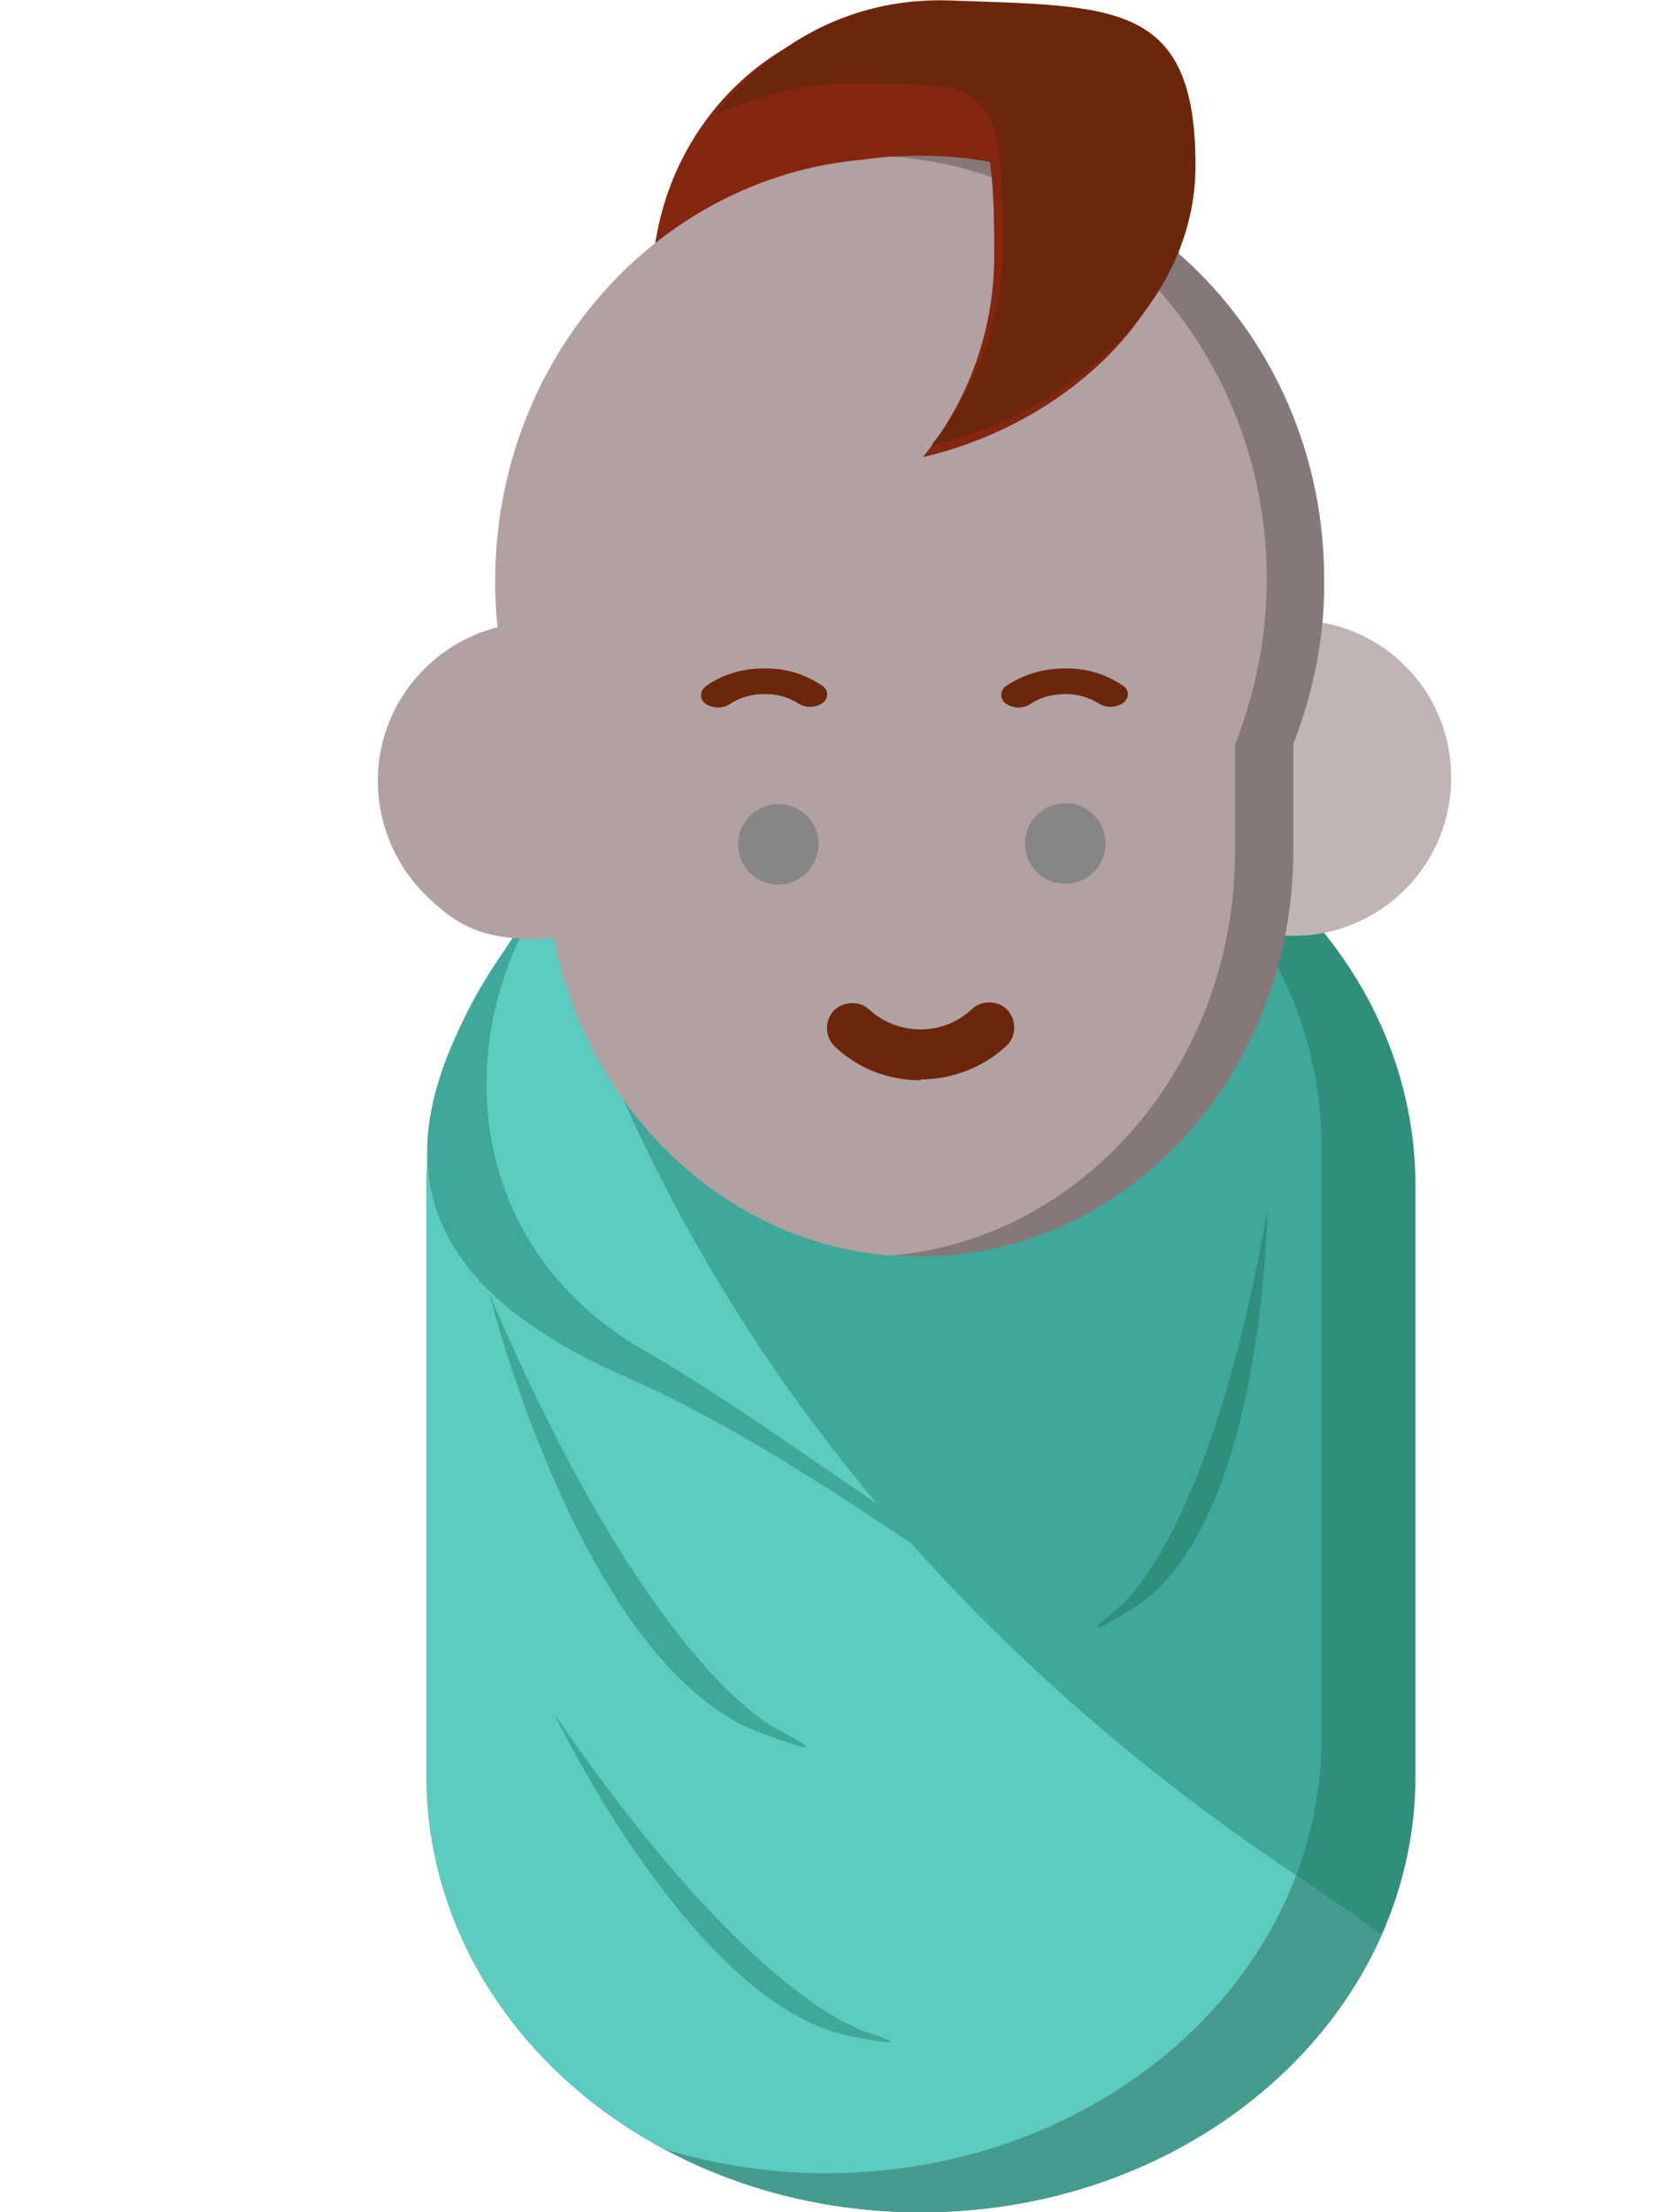 <?xml version="1.0" encoding="utf-8"?>
<!-- Generator: Adobe Illustrator 19.0.0, SVG Export Plug-In . SVG Version: 6.00 Build 0)  -->
<svg version="1.1" id="Layer_1" xmlns="http://www.w3.org/2000/svg" xmlns:xlink="http://www.w3.org/1999/xlink" x="0px" y="0px"
	 viewBox="-114 142.3 383 508.7" style="enable-background:new -114 142.3 383 508.7;" xml:space="preserve">
<style type="text/css">
	.st0{fill:#842610;}
	.st1{fill:#308E7C;}
	.st2{clip-path:url(#SVGID_2_);}
	.st3{fill:#459B8E;}
	.st4{fill:#3FA899;}
	.st5{clip-path:url(#SVGID_4_);}
	.st6{fill:#5CCCBE;}
	.st7{fill:#C2B4B4;}
	.st8{fill:#867878;}
	.st9{fill:#B2A1A1;}
	.st10{fill:#6B260B;}
	.st11{fill:#868686;}
</style>
<g>
	<title>baby</title>
	<ellipse class="st0" cx="96.8" cy="208" rx="60.8" ry="62.9"/>
	<path class="st1" d="M211.6,415v135.7c0,55.4-50.9,100.3-113.8,100.3S-15.8,606.1-15.8,550.7V415c0-55.4,50.9-100.3,113.8-100.3
		S211.6,359.6,211.6,415L211.6,415z"/>
	<g>
		<g>
			<g>
				<g>
					<g>
						<defs>
							<path id="SVGID_1_" d="M211.6,415v135.7c0,55.4-50.9,100.3-113.8,100.3S-15.8,606.1-15.8,550.7V415
								c0-55.4,50.9-100.3,113.8-100.3S211.6,359.6,211.6,415L211.6,415z"/>
						</defs>
						<clipPath id="SVGID_2_">
							<use xlink:href="#SVGID_1_"  style="overflow:visible;"/>
						</clipPath>
						<g class="st2">
							<path class="st3" d="M5.7,314.7c0,0,13,148.6,178.6,258.9s-18.7,101.7-18.7,101.7L-84.8,606L-89,411.3L5.7,314.7z"/>
						</g>
					</g>
				</g>
			</g>
		</g>
	</g>
	<path class="st4" d="M190,406v135.7C190,597.1,139,642,76.1,642c-12.8,0-25.4-1.9-37.4-5.6c-34-18.2-54.6-50.7-54.6-85.7V415
		c0-55.4,51-100.3,113.9-100.3c12.9,0,25.5,1.9,37.6,5.7C169.5,338.6,190,371,190,406L190,406z"/>
	<g>
		<g>
			<g>
				<g>
					<g>
						<defs>
							<path id="SVGID_3_" d="M190,406v135.7C190,597.1,139,642,76.1,642c-12.8,0-25.4-1.9-37.4-5.6c-34-18.2-54.6-50.7-54.6-85.7
								V415c0-55.4,51-100.3,113.9-100.3c12.9,0,25.5,1.9,37.6,5.7C169.5,338.6,190,371,190,406L190,406z"/>
						</defs>
						<clipPath id="SVGID_4_">
							<use xlink:href="#SVGID_3_"  style="overflow:visible;"/>
						</clipPath>
						<g class="st5">
							<path class="st6" d="M5.7,314.7c0,0,13,148.6,178.6,258.9s-18.7,101.7-18.7,101.7L-84.8,606L-89,411.3L5.7,314.7z"/>
						</g>
					</g>
				</g>
			</g>
		</g>
	</g>
	<path class="st7" d="M184.2,284.9h-0.1c-20.1,0.1-36.3,16.3-36.3,36.5c0,9.6,3.9,19,10.6,25.6c6.8,6.8,16,10.5,25.6,10.5h0.1
		c20.1-0.4,36.1-16.9,35.7-37C219.6,300.9,203.7,285.1,184.2,284.9L184.2,284.9z"/>
	<path class="st8" d="M183.5,313.4v24.1c0.2,51.5-38.1,93.5-85.5,93.7h-0.3c-2,0-4.2-0.1-6.2-0.2c-44.3-3.4-79.4-43.7-79.5-92.8
		l-0.1-15.5C4.4,308.2,0.4,292.2,0.4,276c0-51,37.1-92.8,84.6-97l0,0c2-0.3,4.3-0.5,6.4-0.7l0,0c2.1-0.1,4.4-0.2,6.5-0.2
		c51.1,0,92.7,43.6,92.7,97.4C190.8,288.3,188.2,301.2,183.5,313.4z"/>
	<path class="st9" d="M170.1,313.5v24.1c0.2,49.3-34.9,89.7-79.2,93.4c-44.3-3.4-79.4-43.7-79.5-92.8v-15.5
		C3.9,308.2-0.1,292.2-0.1,276c0-51,37.1-92.8,84.6-97l0,0c2-0.3,4.3-0.5,6.4-0.7l0,0c48.3,3.2,86.5,45.5,86.5,97.2
		C177.4,288.3,174.9,301.2,170.1,313.5z"/>
	<path class="st10" d="M97.8,390.7c-7.3,0-14.3-2.6-19.7-7.7c-2.3-2.1-2.5-5.9-0.4-8.2c2.1-2.3,5.9-2.5,8.2-0.4
		c3.1,2.9,7.4,4.6,11.8,4.6h0.1c4.4,0,8.5-1.6,11.8-4.7c2.3-2.1,6.1-2,8.2,0.3s2,6.1-0.3,8.2c-5.4,5-12.5,7.7-19.8,7.7
		C97.9,390.5,97.9,390.6,97.8,390.7C97.9,390.7,97.9,390.7,97.8,390.7z"/>
	<path class="st11" d="M74.3,336.4c0-5.2-4.3-9.3-9.3-9.2c-5.2,0-9.3,4.3-9.2,9.3c0,5.2,4.3,9.3,9.3,9.2l0,0
		C70.1,345.7,74.3,341.5,74.3,336.4z"/>
	<path class="st11" d="M140.3,336.2c0-5.2-4.3-9.3-9.3-9.2c-5.2,0.1-9.3,4.3-9.2,9.3c0,5.2,4.3,9.3,9.3,9.2l0,0
		c5.2,0,9.2-4.2,9.2-9.1C140.3,336.3,140.3,336.2,140.3,336.2z"/>
	<path class="st4" d="M177,503.3c-0.7,1-2.1,3.3-2.9,4.4c-30.8,41.6-73.8-17.8-144.4-48.9C-32.8,431.3-21.8,392.6,8.9,351
		c0.7-1,1.5-2,2.3-3C-10.4,380.6-7.6,428.7,34,452.7C91,485.6,144.8,542.2,177,503.3z"/>
	<path class="st9" d="M9.3,285.4L9.3,285.4c-20.1,0.1-36.4,16.4-36.4,36.5c0,9.6,3.9,19,10.6,25.8c6.9,6.8,12.3,10.5,25.8,10.5h0.1
		c20.1-0.4,36.1-16.9,35.7-37C44.7,301.5,28.9,285.8,9.3,285.4L9.3,285.4z"/>
	<path class="st4" d="M-1.5,439.6c0,0,21.2,85.5,62.1,101c25.8,9.7-3.5-4.4,2.6-1.7C63.3,538.9,34.5,524.4-1.5,439.6z"/>
	<path class="st4" d="M13.5,536.4c0,0,32,67,68.1,74.1c22.6,4.4-3.8-3.1,1.8-1.8C83.5,608.7,57.5,600.7,13.5,536.4z"/>
	<path class="st1" d="M177.5,420.8c0,0-0.7,72.7-31,91.4c-19.1,11.7,2-4.1-2.4-1C143.9,511.3,164.5,495.2,177.5,420.8z"/>
	<path class="st10" d="M61.7,296c4.8-0.1,9.3,1.2,13.3,3.9c1.2,0.6,1.6,2.1,1,3.2c-0.2,0.3-0.4,0.6-0.7,0.8c-1.6,1.2-4,1.2-5.6,0.2
		c-2.3-1.5-5.2-2.3-7.9-2.2l0,0c-2.7,0-5.6,0.7-7.9,2.3c-1.7,1.1-4,1-5.6-0.1c-1.1-0.7-1.4-2.2-0.6-3.3c0.2-0.3,0.5-0.6,0.8-0.8
		C52.3,297.3,56.9,296,61.7,296L61.7,296z"/>
	<path class="st10" d="M130.9,296c4.8-0.1,9.3,1.2,13.3,3.9c1.2,0.6,1.6,2.1,0.9,3.2c-0.2,0.3-0.4,0.6-0.7,0.8
		c-1.6,1.2-4,1.2-5.6,0.2c-2.3-1.5-5.2-2.3-7.9-2.2l0,0c-2.7,0-5.6,0.7-7.9,2.3c-1.7,1.1-4,1-5.6-0.1c-1.1-0.7-1.4-2.2-0.7-3.3
		c0.2-0.3,0.5-0.6,0.8-0.8C121.5,297.3,126.2,296,130.9,296L130.9,296z"/>
	<path class="st0" d="M159,183.2c0,32.6-30.2,57.2-60.7,64.2c10.7-13.2,16.5-29.7,16.4-46.6c0-37.7-3.3-36.5-37.1-36.5
		c-8.6,0-21.6,3.5-29.1,7.2c12.6-15.8,30.5-27,53.7-26.2C140.3,146.6,159,145.3,159,183.2z"/>
	<path class="st10" d="M161,180.4c0,32.6-30.2,57.2-60.7,64.2c10.7-13.2,16.5-29.7,16.4-46.6c0-37.7-3.3-36.5-37.1-36.5
		c-8.6,0-21.6,3.5-29.1,7.2c12.5-15.9,30.6-27,53.8-26.3C142.2,143.8,161,142.4,161,180.4z"/>
</g>
</svg>
